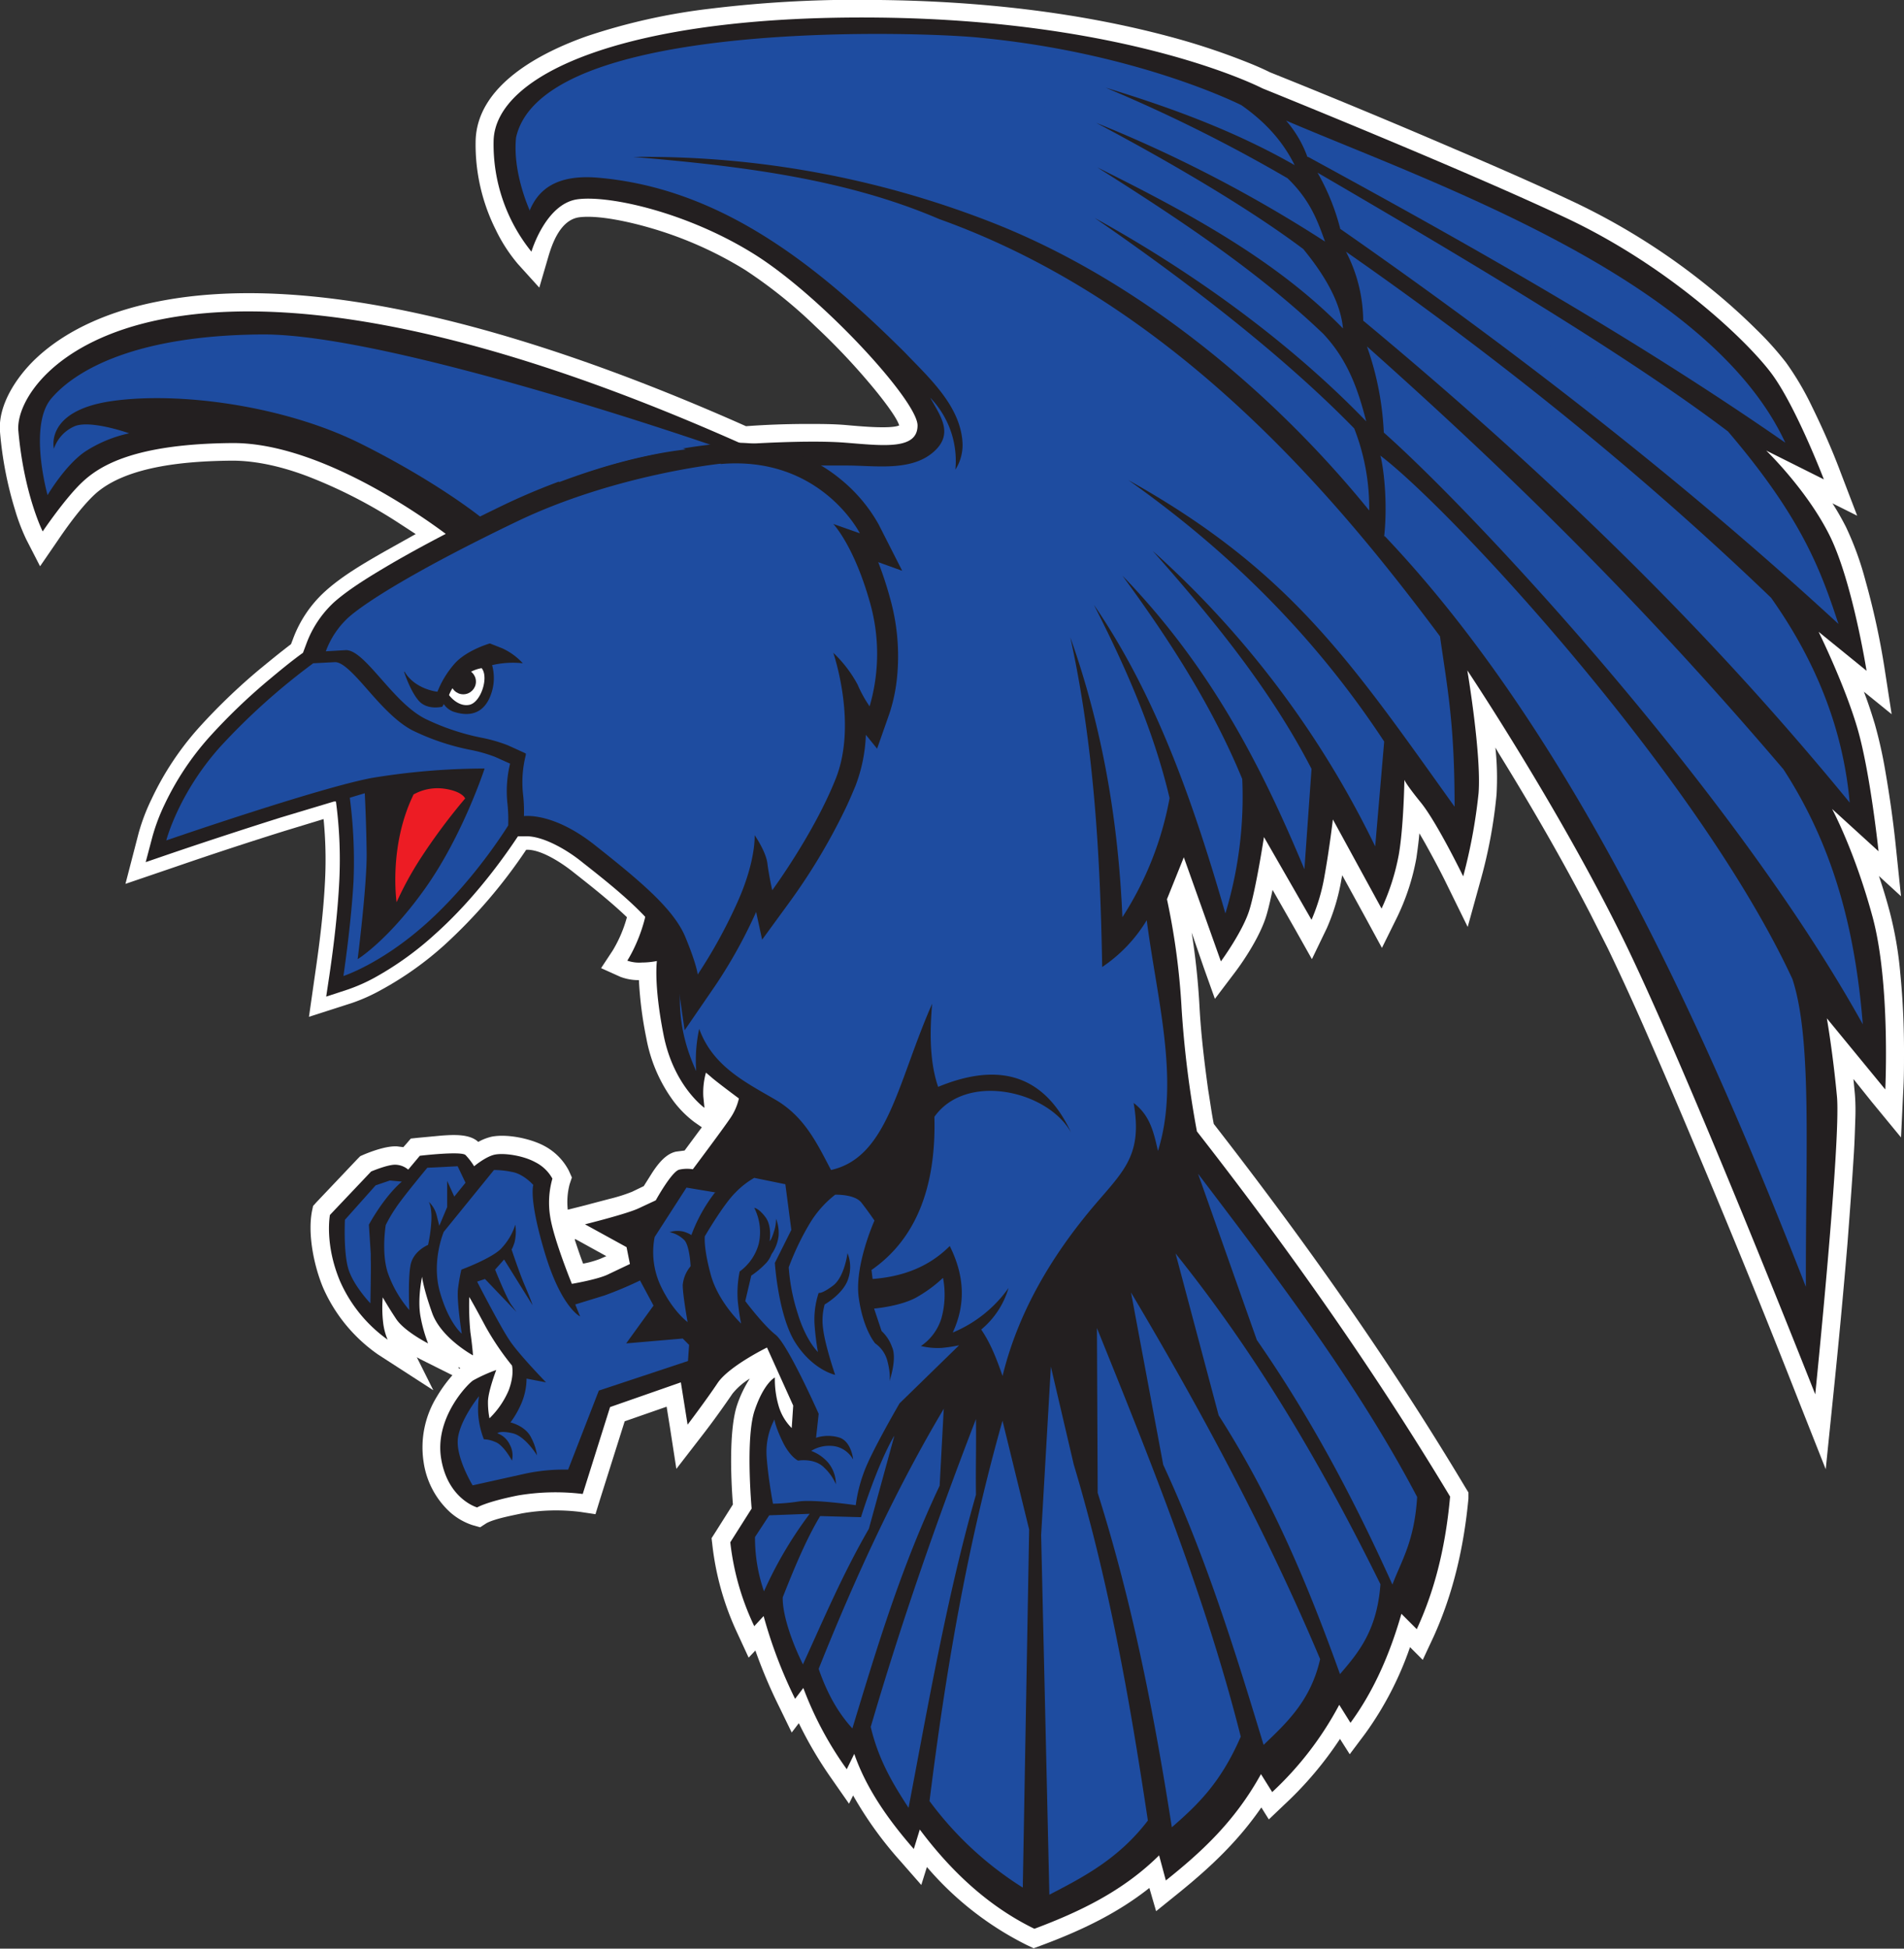 <svg id="Layer_1" data-name="Layer 1" xmlns="http://www.w3.org/2000/svg" viewBox="0 0 508.4 520.3"><rect x="0" y="0" width="508.4" height="520.3" fill="#333333" stroke="none"/><title>Raven545_4c</title><path d="M-100.7,70.7V71c.7,2.1,1.4,4.2,2.2,6.3A25,25,0,0,0-93.9,76l1.6-.7-7.8-4.3Zm-30.9,34.7.3-.2-.5-.3ZM-14.1-146.5c-.7-2.4-5.3-8.1-6.7-9.8a178,178,0,0,0-15.6-16.6A127.5,127.5,0,0,0-55.2-188a102.1,102.1,0,0,0-25.9-11.4c-4.9-1.4-13.1-3.3-18.3-2.7s-7.4,7.2-8.4,10.6l-2.4,8.2-5.7-6.3a42.9,42.9,0,0,1-5.9-9.1,50.8,50.8,0,0,1-5.4-23.7c.3-15,17.5-23.7,29.6-28a163.8,163.8,0,0,1,33.2-7.4,323.6,323.6,0,0,1,45.2-2.3c25.8.3,52.4,3.1,77.4,9.8A182.3,182.3,0,0,1,78-243.8c2.3.9,4.7,1.9,6.9,3q24.7,9.9,49.1,20.4c10.8,4.6,21.6,9.3,32.2,14.3a178.1,178.1,0,0,1,36.2,22.9,162.3,162.3,0,0,1,12.4,11.1,83.7,83.7,0,0,1,7.9,8.8,76.9,76.9,0,0,1,6.9,11.7c2.8,5.7,5.5,11.8,7.7,17.7l4.4,11.5-6.6-3.3a72.5,72.5,0,0,1,3.6,6.3,82.4,82.4,0,0,1,5.2,14.3A201,201,0,0,1,249-81.7l1.9,12.3-7.4-6,.7,1.9c.8,2.2,1.5,4.4,2.2,6.7a119.8,119.8,0,0,1,2.8,12.5c1.2,6.9,2.2,14,2.9,21l1.3,12.5-5.9-5.4q1.6,4.7,2.9,9.6A99.1,99.1,0,0,1,253.2-.3a212,212,0,0,1,1,21.5c0,3.3,0,6.7-.2,10l-.6,12.4-7.9-9.6L240.7,28l.4,4.2a57.5,57.5,0,0,1,.1,6.5c-.1,3.1-.2,6.3-.4,9.4-.5,8-1.1,16-1.7,23.9q-1.7,20.3-3.8,40.6l-2,19.6L226.1,114Q212.5,79.3,198,45q-6-14.3-12.2-28.5c-3.4-7.8-7-15.7-10.7-23.4L170.5-16c-7.6-14.7-15.9-29-24.6-43.1l-.8-1.4a77.2,77.2,0,0,1,.3,12.6,130.7,130.7,0,0,1-4.3,23l-3.4,12.3L132.1-24c-1.8-3.7-3.8-7.4-5.8-11l-1.5-2.6c-.2,2.3-.5,4.5-.8,6.6a61.1,61.1,0,0,1-5.1,15.7l-4.1,8.3-4.4-8.1-6.2-11.3-.2,1a55.4,55.4,0,0,1-3.9,13.1l-4,8.3-4.5-8-6-10.5c-.5,2.3-1,4.7-1.7,7-1.5,4.9-5.3,11-8.4,15.1L70.2,6.6l-3-8.4L64-11.1a194.6,194.6,0,0,1,2.1,20c.4,7.4,1.3,14.7,2.3,22,.5,3,.9,6.1,1.5,9.1,24.2,31.1,47,63.3,67.2,97.1l.8,1.3V140c-1.2,12.8-4,25.2-9.3,36.9l-2.9,6.2-3.4-3.4a88.7,88.7,0,0,1-11.9,23l-4.2,5.6-2.6-4.1a96,96,0,0,1-14.8,17.5l-4.2,4-2-3.2c-6.2,9-13.6,16-22.4,23.1l-5.7,4.6L52.7,244c-8.7,6.9-18.5,11.5-29,15.4l-1.9.7-1.9-.9A84.7,84.7,0,0,1-6.7,238.4l-1.5,4.8-5.7-6.5a100.1,100.1,0,0,1-12.5-17.4l-1.1,2.2-4.6-6.6a107.2,107.2,0,0,1-8.8-14.9l-1.9,2.5-3.4-7a134.6,134.6,0,0,1-6.3-14.9l-1.8,1.9-3-6.5A75.1,75.1,0,0,1-64,152.3l-.2-1.7.9-1.4,4.8-7.6c-.6-7.7-1-20.1,1.1-26.5A32.1,32.1,0,0,1-54,108a17.9,17.9,0,0,0-4.6,4c-2.6,3.8-5.4,7.7-8.2,11.3l-6.8,8.8-1.7-11-.9-5.6-11.2,3.9L-94,140.3l-1.2,3.9-4-.6a52.3,52.3,0,0,0-15.7.4c-2.3.5-7.2,1.4-9.4,2.6l-1.7,1.1-2.1-.6a17,17,0,0,1-6-3.5,22.5,22.5,0,0,1-7-13.4,25.8,25.8,0,0,1,3.5-17.3,37.3,37.3,0,0,1,4.2-5.8l-8.6-4.3-.9-.5,4.4,8.8-14.7-9.5a42.5,42.5,0,0,1-14.7-17.8c-2.4-5.7-4.2-14.2-3-20.5l.3-1.4.9-1,11-11.6.7-.7.9-.4c2.4-1,6.3-2.4,9-2.2l1.6.2.8-.9,1.2-1.4,1.9-.2,6.4-.6c3-.2,7.4-.5,9.7,1.7h0a13.5,13.5,0,0,1,3.6-1.4c4.1-.8,10.3.5,13.9,2.4a15.6,15.6,0,0,1,6.7,6.7l.8,1.8-.6,1.8a18.8,18.8,0,0,0-.5,6.8l3.6-.9,7.6-2a43.8,43.8,0,0,0,6-1.9l3.1-1.5,2.2-3.5c1.5-2.3,3.6-5.1,6.4-5.7l2.3-.3,3.7-5,.9-1.2-2-1.4A28,28,0,0,1-74.3,34a40.6,40.6,0,0,1-7.3-16.8,102.9,102.9,0,0,1-2-15.6,13.4,13.4,0,0,1-5-.9l-5.1-2.3,3.1-4.7a35,35,0,0,0,3.8-8.9c-4.9-4.7-11-9.4-14.4-12.1s-8.8-6.1-12.5-5.9A138.9,138.9,0,0,1-135.5-7.8a88.1,88.1,0,0,1-16.9,12,47.8,47.8,0,0,1-7.8,3.5l-11.5,3.7,1.7-11.9c1.2-8.2,2.2-16.4,2.6-24.7a110.2,110.2,0,0,0-.4-16.2l-10.5,3.2q-14.7,4.6-29.2,9.6l-13.2,4.5,3.5-13.5a53.4,53.4,0,0,1,3.5-9.2,78.7,78.7,0,0,1,12.6-19,161.3,161.3,0,0,1,16.1-15.5c2.8-2.3,5.6-4.6,8.5-6.8l.5-1.3a32.2,32.2,0,0,1,8.5-12.7c4.6-4.2,10.5-7.6,15.9-10.7l8.4-4.7-4.3-2.8A131.5,131.5,0,0,0-172-132.9c-6.3-2.4-13.4-4.2-20.2-4.2-11,.1-28.2,1.1-36.8,9.1-3.5,3.3-7.2,8.4-9.9,12.4l-4.6,6.7-3.7-7.2a53,53,0,0,1-3-7.9,98.6,98.6,0,0,1-4-20.8c-.6-7.2,4.5-14.7,9.4-19.4,8.8-8.4,21-13.1,32.8-15.4,48.3-9.6,113.4,13.9,157,33.3,5.4-.4,10.9-.6,16.4-.6,3.5,0,7,0,10.4.3S-16.5-145.5-14.1-146.5Z" transform="translate(254.2 260.1)" style="fill:#fff;fill-rule:evenodd"/><path d="M-55.8-141.5s17.2-1.2,27.3-.4,19.3,2,19.3-4.6-25.6-34.4-43.4-45.6-38.7-15.9-47.3-14.8-12.4,14-12.4,14a45.6,45.6,0,0,1-10.1-29.5c.3-18,35.8-33.8,103.2-33S82.9-236.5,82.9-236.5s53.8,21.7,81.3,34.7,48.1,32.7,54.6,41.4,14,28.3,14,28.3l-15.4-7.7s10.8,10.4,16.9,22.6S244.2-81,244.2-81L231.4-91.4s7,14.2,10.4,25.9,5.6,32.7,5.6,32.7L235-44.1s6,11.1,10.8,28.8,3.4,46.1,3.4,46.1l-15.6-19s1.6,9.1,2.7,20.9-5.8,79.5-5.8,79.5S196.7,26.4,179.4-9s-41.8-72.1-41.8-72.1,3.8,22.5,3,32.8a143.2,143.2,0,0,1-4.1,22.2s-7-14.4-11.3-19.7-4.4-6.1-4.4-6.1-.2,12.6-1.5,20a59.9,59.9,0,0,1-4.6,14.4l-13-23.8s-.9,7.7-2.2,14.9a51.5,51.5,0,0,1-3.5,11.9L83.3-36.6s-2.1,13.7-3.9,19.5S71.8-3.4,71.8-3.4L61.9-31.2,57.4-20A187.1,187.1,0,0,1,61.3,9.1a274,274,0,0,0,4.1,32.9c24.6,31.5,47.4,63.9,67.6,97.5-1.3,14.5-4.5,25.9-8.9,35.4l-4.1-4.1c-3.4,11.9-8,21.5-13.6,29.1l-3-4.8a88.3,88.3,0,0,1-17.9,23.3l-3-4.8c-7,12.7-16,20.9-25.4,28.4l-1.8-6.7C45.6,244.9,34,250.4,22,254.9c-12.3-6-22.2-15.3-30.6-26.5l-1.6,5.2c-6.9-7.9-12.7-16.2-15.9-25.4l-2,4.1a92.9,92.9,0,0,1-11.6-21.7l-2.2,2.9a124.6,124.6,0,0,1-8.4-22.1l-2.5,2.7a69.7,69.7,0,0,1-6.4-22.4l5.7-9s-1.7-18.8.8-26.2,5.4-8.8,5.4-8.8a25.3,25.3,0,0,0,1.1,7.9,13.7,13.7,0,0,0,3.4,5.6l.4-6-7-15.5s-10.2,5-13.2,9.5-8,11.1-8,11.1l-1.8-11.3-18.9,6.6-7.3,23.2a60,60,0,0,0-17.3.4c-8.5,1.7-10.9,3.2-10.9,3.2s-7.8-2.2-9.6-13,6.9-19.8,8.5-20.9a41.4,41.4,0,0,1,6.2-2.8s-2.1,5.5-2.2,8.3a21.9,21.9,0,0,0,.4,4.6,23,23,0,0,0,5.1-7.4c1.6-4.2.9-6.7.9-6.7A72.1,72.1,0,0,1-124.6,94c-3.2-6-4.3-7.8-4.3-7.8a74.1,74.1,0,0,0,.3,9.4c.5,3.4.7,6.2.7,6.2s-8.5-4.6-10.9-11.3-2.7-9.7-2.7-9.7-1.3,6-.4,10.7a39.2,39.2,0,0,0,2,7.1s-6.3-3.2-8.5-6.5-3.6-5.8-3.6-5.8a33.9,33.9,0,0,0,.1,6.7,16.5,16.5,0,0,0,1.2,4.6A38,38,0,0,1-163.4,82c-4.2-10-2.7-17.7-2.7-17.7l11-11.6s4.7-2,6.7-1.8a5.5,5.5,0,0,1,3.2,1.3l3.1-3.7s11-1.3,12.2-.2a18.1,18.1,0,0,1,2.3,3s3.1-2.6,5.5-3.1,7.5.2,10.8,2a10.7,10.7,0,0,1,4.6,4.4,23.4,23.4,0,0,0-.6,10.1c.9,6,5.8,18,5.8,18s6.5-1.1,9.4-2.4l6.1-2.9-.9-4.5-11.1-6.1s11.3-2.8,14.4-4.3l4.5-2.1s4.3-7.8,6.3-8.2a9.6,9.6,0,0,1,3.6-.1s7.8-10.4,9.9-13.5a15.4,15.4,0,0,0,2.4-5.4s-6.2-4.6-7.5-5.8l-1.3-1.1a19.8,19.8,0,0,0-.7,6.4l.3,3S-74.3,29.9-77,16.3-78.8-3.5-78.8-3.5a21.4,21.4,0,0,1-4,.4,9.6,9.6,0,0,1-3.9-.5S-75.3-21-84.6-36.8A24.6,24.6,0,0,0-98.3-47.9c-2.6-10.2-9.8-32.8-25.9-53.6a89.5,89.5,0,0,0-12.4-13.2l2.8-1.8s-32.2-25.5-58.4-25.3-35.4,6.1-40,10.4-10.6,13.2-10.6,13.2-5-9.9-6.5-26.9c-1.3-15.3,39-65.3,193.6,3.7" transform="translate(254.2 260.1)" style="fill:#231f20;fill-rule:evenodd"/><path d="M-62.6-140.7s-87.1-30.3-121.5-30.1-50.2,9.8-56.4,17.1-1,25.8-1,25.8,4.7-8,10-11.6a34.9,34.9,0,0,1,11.8-4.9s-9.8-3.5-14.3-2a10,10,0,0,0-5.8,6.1s-2.6-10.1,15.4-12.7,46.2,1.2,66.6,11.4,32,19.6,32,19.6,32.7-18.1,63.2-18.7" transform="translate(254.2 260.1)" style="fill:#1e4ca0;fill-rule:evenodd"/><path d="M-112.7-203.8s-4.7-10.1-3.7-19.6c1.7-7.6,8.7-13.2,18.7-17.3,32.2-13.1,94.9-10.5,105.4-9.3,42.3,4.1,69.6,18,69.6,18,7.4,5.2,11.5,10.6,14.2,16-16.1-9.2-33.4-15.5-50.5-20.7a414,414,0,0,1,48.6,24.2c6,5.8,8,11.3,10,16.9a361.3,361.3,0,0,0-61.1-31.7c24.3,12.9,43.2,24.6,55.3,33.7,7.3,8.9,10.1,15.7,10.6,21.2-17.6-18.1-41.4-31-65.6-43,21.5,13.6,42.6,27.5,60.3,44.4,6.7,7.1,9.4,15.2,11.5,23.4-19.1-19.8-44.2-38.7-72.5-54.3,23.7,16.3,49.9,36.3,69.3,56.2a58.2,58.2,0,0,1,4,21.9C85.2-156.1,49-185.9,9.9-201a254,254,0,0,0-95-17.2c28.5,2.4,56.6,5.8,81.7,16.6,64,22.9,107.4,76.2,133.7,111.4,2.1,14.6,3.9,23.6,3.9,45.5-27.5-38.4-43.7-63-87.1-87.2,26.3,18.6,49.5,41.2,68.3,69.8l-2.4,28a255.1,255.1,0,0,0-59.4-78.9C69.7-94.8,85-76.1,96-54.8L94.1-28C82.8-55.1,69.3-81.8,45.5-106.4c12.7,17.3,24.1,35.1,32,54.3A107.6,107.6,0,0,1,73-16.2c-8.5-29.4-18.4-58-35.1-82.4C46.3-82.1,53.8-65.2,58.1-47A87.5,87.5,0,0,1,45.5-15.2c-1.1-25.6-5.3-50.5-13.9-74.7,6.3,28.8,8,58.3,8.5,88A39.7,39.7,0,0,0,52-14.4c2.7,21,8.9,42.8,3,61.6-1.1-4.7-2-9.4-6.5-12.8C50.9,48.1,46,52.4,38.3,61.4,26.1,75.7,17.5,90.9,13.5,107.3,12,103,10.4,98.7,7.8,94.9a22.7,22.7,0,0,0,7.3-11.1A34.4,34.4,0,0,1,.2,95.7C3.5,88.6,3.6,81-.6,72.6c-5.8,5.8-12.9,8.2-20.6,8.8l-.3-2.4C-9.7,70.8-4.2,57-4.7,38.1c8.5-12,30.3-7,36.5,4.2C25,27.7,13.5,23-3.7,30.1-5.9,23.7-6,16-5.3,7.9c-9.3,21.1-11.8,41-27,44.4-3.7-7-7-14.2-14.9-18.8s-16.7-8.9-20.3-18.9a39.9,39.9,0,0,0-.8,11.3c-5.5-12-4.7-21.2-3.5-30.2C-39.1-30.5,1.1-104.6-40-135.8h12c7.3,0,16.8,1.6,22.8-3.4s2-9.9-.6-14.7A24.3,24.3,0,0,1,.9-134.7,12.2,12.2,0,0,0,2.8-142c-.6-9.8-9-17.3-15.4-24-24.1-24-49.8-44.1-82.5-46.7-10.3-.7-15.3,3-17.7,8.9" transform="translate(254.2 260.1)" style="fill:#1e4ca0;fill-rule:evenodd"/><path d="M115.3-144.6c24.2,21.4,93.1,95.3,127.9,158C241.3-10,236.1-33,222-54.7c-40.3-47.3-76.4-81.9-111.2-112.9a79.5,79.5,0,0,1,4.5,23m-5.4-29.8c59.9,49.8,98.9,90.9,129.8,128.6-1.7-19-8.6-37.2-21-54.7-35.4-34-73.5-64.5-113.5-92.4A40.5,40.5,0,0,1,109.8-174.4Zm-6.1-24.5c47.2,32.9,92,67.7,132.9,105.4-4.6-13.9-9.5-28-29.5-51.4-25.6-19.4-66-43.7-109.6-69.1A60.2,60.2,0,0,1,103.7-198.9Zm-8.7-19.3c43.3,23.6,86.8,48.1,127.4,76.3-20.4-44-94.4-69.4-133.3-86A30.4,30.4,0,0,1,94.9-218.2Zm20.5,101.3c50.4,53.1,86,132.7,112.4,200.4-.1-35.9,1.7-66.1-3.6-82.2-25.3-54.5-91.7-126-110.1-139.8C114.6-138.6,116.6-128.1,115.4-116.9Z" transform="translate(254.2 260.1)" style="fill:#1e4ca0;fill-rule:evenodd"/><path d="M-63.1,58.3-70.9,57l-8.5,13.2a21.2,21.2,0,0,0,1.6,13c3.2,6.8,7.2,9.7,7.2,9.7s-1.3-7.2-1.3-9.9a9.1,9.1,0,0,1,2.1-5s-.2-5.2-1.6-6.9a7.8,7.8,0,0,0-4-2.2,6.9,6.9,0,0,1,3.9-.1c1.7.6,1.9.9,1.9.9a42.4,42.4,0,0,1,6.4-11.5m42.4,31.1s7.2-.6,11.5-3.1a36.6,36.6,0,0,0,6.9-5.1,23.7,23.7,0,0,1-.4,10.7,13.8,13.8,0,0,1-5.5,7.5,18.9,18.9,0,0,0,5.6.5,39.5,39.5,0,0,0,4.6-.7L-14,114.6s-7.4,12.7-9.4,18.1a39.6,39.6,0,0,0-2.3,9.1s-11-1.6-15.2-1a49.2,49.2,0,0,1-6.9.6s-1.3-6.8-1.7-12.6a18.5,18.5,0,0,1,2.1-9.9s.1,1.6,2.1,5.8,4.2,5.2,4.2,5.2,4.4-.8,7,1.9a13.2,13.2,0,0,1,3.1,4.4,9.1,9.1,0,0,0-2.1-5.8,11.3,11.3,0,0,0-4.5-3.1,9.2,9.2,0,0,1,6.5-1.2,7.1,7.1,0,0,1,4.7,3.5s-.4-4.6-3.5-5.8a10.4,10.4,0,0,0-6.4,0l.7-6.4s-8.2-18.5-11.5-21.1-8.1-9-8.1-9l1.6-6.8A23.4,23.4,0,0,0-49.5,77a7.3,7.3,0,0,0,1.3-2.2,10.8,10.8,0,0,0,1.9-4.9,10.3,10.3,0,0,0-.7-4.6,9.7,9.7,0,0,1-.5,3.3c-.7,2.4-1.2,2.7-1.2,2.7s.7-4-1.1-6.4-3-2.5-3-2.5a14.3,14.3,0,0,1,1.2,9.6,13.5,13.5,0,0,1-5.1,7.4,28.9,28.9,0,0,0-.5,7.9c.4,3.9.9,6,.9,6s-6.1-5.7-8.1-13S-66,70-66,70s5-8.6,8.2-11.7a22.2,22.2,0,0,1,5-3.9l8.3,1.7,1.6,12.2-4.4,8.8s.9,14.3,5.6,21.5,10.5,8.4,10.5,8.4-2.7-7.9-3.2-12.2a16,16,0,0,1,.4-6.6s5.1-2.9,6.3-6.9a9.9,9.9,0,0,0-.2-6.8s-.8,6.4-3.9,8.7-3.8,1.9-3.8,1.9a22.5,22.5,0,0,0-1.1,8.5,71.2,71.2,0,0,0,.9,7.3s-3.2-3-5.4-10.3a52.1,52.1,0,0,1-2.4-12.3A70.7,70.7,0,0,1-38,66.6a27.9,27.9,0,0,1,6.8-7.7s5.2-.2,7,2.1,3.5,4.8,3.5,4.8-5.4,12-4.2,20.6,4.4,12.2,4.4,12.2a8.3,8.3,0,0,1,3.3,4.9c.9,3.5.5,5.2.5,5.2s2.1-6,.7-9.1a10.7,10.7,0,0,0-2.8-4.3Z" transform="translate(254.2 260.1)" style="fill:#1e4ca0;fill-rule:evenodd"/><path d="M-146.9,55.4l-3.2-.3-3.8,1.3-8.2,9.2s-.4,8.1.8,12.7,6,9.6,6,9.6.2-10.1.1-11.7V74.7l-.5-7.8s3.9-7.3,8.8-11.5m17,.3-2.1-4.4-8.1.4s-6.5,7.8-8.4,10.7a37.3,37.3,0,0,0-2.7,4.6s-1.2,7.2.5,12.6a31,31,0,0,0,5.8,10.1s-.4-8,.3-11.9,4.7-5.5,4.7-5.5a39.7,39.7,0,0,0,.9-6.8c.1-3.4-.7-4.7-.7-4.7a7.5,7.5,0,0,1,2.1,3.6c.6,2.4.7,2.8.7,2.8l2.1-5s0-2.8,0-4.8,0-2.2,0-2.2l1.9,4.2Zm46.6,26.1a100,100,0,0,1-9.5,4l-7.8,2.4,1.3,3.2s-5-2.3-9.4-16.9-3.1-18.2-3.1-18.2-2.6-3-5.8-3.5a23.2,23.2,0,0,0-4.7-.5l-13.4,16.5s-3.4,7.9-1,16.2,5.8,11,5.8,11-1.4-8.8-1-12,.9-5.1.9-5.1,7.6-2.8,10.4-5.4a16.4,16.4,0,0,0,4-6.6,12.7,12.7,0,0,1-.2,4.7c-.6,1.8-.8,1.9-.8,1.9s2,6.1,3.6,9.8,2,5.1,2,5.1l-7.6-12.2-2.4,2.7s2.8,7,4.2,9.2l1.5,2.1-8.4-8.8-2.1.7s6.2,12.1,8.8,15.9,9.6,11,9.6,11l-5.2-1a17.1,17.1,0,0,1-1.6,7.1,24.5,24.5,0,0,1-2.7,4.6s4.1.9,5.6,4.2a14.5,14.5,0,0,1,1.5,4.6s-3.1-5.1-6.5-5.9-4.1,0-4.1,0a5.8,5.8,0,0,1,3.3,3,6,6,0,0,1,.6,4.3s-2.2-4.2-4.5-5a8,8,0,0,0-3-.7,23.2,23.2,0,0,1-1.5-6.5,23.9,23.9,0,0,1,.2-5s-4.8,5.9-5.6,11,3.9,12.8,3.9,12.8l14.4-3.2a50,50,0,0,1,11.1-1l8.2-21.1,23.8-7.9.3-4.3-1.7-1.7-15.1,1.3,7.3-10.1Z" transform="translate(254.2 260.1)" style="fill:#1e4ca0;fill-rule:evenodd"/><path d="M-15.4,123.3l-6.8,24.8c-7.1,12.3-12.1,24.2-17.6,36.2-2.7-5.4-5.5-13-5.4-17.9,2.5-6.3,6-15.1,10-21.7l10.9.3s4.2-13.7,8.8-21.6m13.3-7.4-1.1,20.6c-10.4,22-16.8,43.4-23.3,64.8-3.5-3.8-6.6-8.9-9-15.9C-25.2,159.4-14.1,136-2.1,115.9Zm8.6,2.9c.1,7.4-.1,12.7,0,20.1-7.7,26.9-12.8,56.3-18,83.6-4.1-6.3-8-12.7-10.1-21.6C-13.6,173.3-4.1,146,6.4,118.8Zm7.1.4,7.1,29-1.7,95.6A91.2,91.2,0,0,1-6,220.8C-1.8,187,3.9,153.1,13.5,119.2Zm12.9-14.5-2.6,45L26,245.8c9.3-4.8,18.6-9.7,26.3-19.8-4.8-32-10.4-63.8-19.8-95.1ZM38.7,94.5q.1,22,.2,44c9.3,29.4,15.1,59.2,19.8,89.3,6.5-5.7,12.9-11.5,18.4-24.2C67.8,166.7,53.3,130.6,38.7,94.5ZM47.8,85l8.6,46c11.4,24.6,19.2,49.7,26.8,74.8,6.3-6,12.6-11.9,15.1-22.9C84.4,149.9,67,117.3,47.8,85ZM59.7,74.6l11.5,43.2c14.4,22.5,24,45.7,32.4,69.1,5-5.8,9.9-11.7,10.8-24C99.3,132.3,82.1,102.5,59.7,74.6Zm6-21.3L81.4,97.7c14.6,21,26.1,42.9,36.2,65.3,2.3-6.2,5.9-11.5,6.6-23.4C108.5,109.7,87.3,81.7,65.7,53.3ZM-38,144.1a106.8,106.8,0,0,0-12.2,20.7,43.5,43.5,0,0,1-2.4-14.5l3.8-5.8Z" transform="translate(254.2 260.1)" style="fill:#1e4ca0;fill-rule:evenodd"/><path d="M-73.4,1a53.7,53.7,0,0,0-3.1-8.8C-79.7-15.2-92.7-25.1-99-30.1c-3.6-2.9-10.3-7-15.2-6.7h-1.7c-6.1,9.2-13.8,18.7-22.1,26.1A84.7,84.7,0,0,1-154.1.9a46,46,0,0,1-7.2,3.2L-167.1,6l.9-6c1.2-8.2,2.2-16.8,2.6-25a116.4,116.4,0,0,0-.9-21.1h-.5l-14.3,4.3c-9.8,3.1-19.6,6.3-29.3,9.6l-6.7,2.3,1.8-6.8a51.5,51.5,0,0,1,3.2-8.5,75.2,75.2,0,0,1,12-18.1,158.2,158.2,0,0,1,15.8-15.2c3-2.5,6-5,9.2-7.3l.9-2.4A28.5,28.5,0,0,1-165-99.3c4.3-3.8,10.4-7.4,15.3-10.3,10-5.8,20.5-11.1,30.9-16.1a177.1,177.1,0,0,1,38.2-12.9c4.3-1,8.6-1.8,13-2.4l5.3-.7c11.9-1,23.4,2,32.6,9.6a41.9,41.9,0,0,1,10.1,12l6.3,12.4-6.4-2.3a96,96,0,0,1,3.1,9.4A57.1,57.1,0,0,1-14.7-79a44.6,44.6,0,0,1-2,9.4l-3.3,9.4-3-3.7a42.2,42.2,0,0,1-2.8,13.7c-.8,1.9-1.6,3.8-2.5,5.7A161.5,161.5,0,0,1-43.4-19.2l-7.3,10-1.6-7.4a131.6,131.6,0,0,1-11,19.8l-8.1,11.8Z" transform="translate(254.2 260.1)" style="fill:#231f20;fill-rule:evenodd"/><path d="M-146.3-80.7s1.7,5.3,4,7.8,6.2,1.5,6.2,1.5l.4-.7a5.3,5.3,0,0,0,2.5,2c2.1.7,6.9,1.9,9.5-3.2a12.9,12.9,0,0,0,.9-9.2,24.2,24.2,0,0,1,8.2-.5,17,17,0,0,0-5.5-4l-3.3-1.3s-6.3,1.8-9.5,5.5a25.7,25.7,0,0,0-4.5,7.4s-6-.6-8.8-5.4m84.5-55.5s-28.4,2.9-54.6,15.5-40.2,21.4-44.9,25.6a23.1,23.1,0,0,0-6,9l5.2-.3c2.6-.2,5.8,3.4,9.5,7.6s7.5,8.5,11.8,10.7a62.2,62.2,0,0,0,15.2,5.1,40.2,40.2,0,0,1,6.9,2l4.4,2,.4.2v.4a29.3,29.3,0,0,0-.7,10.8,41.8,41.8,0,0,1,.2,5.5c2.2-.2,9.3.1,19,7.8,12,9.5,21,17,24.1,24.5S-67.9.1-67.9.1A135.4,135.4,0,0,0-57.2-19.4c4.9-11,4.5-17.7,4.5-17.7s3,4.3,3.4,7.5,1.3,7.2,1.3,7.2S-36.8-37.6-31-52.3s-.7-33.5-.7-33.5a33.6,33.6,0,0,1,6.5,8.5A33.1,33.1,0,0,0-22-71.5a50,50,0,0,0,.1-27.7c-4.3-15.3-9.8-21-9.8-21l7.1,2.5S-35.1-138.5-61.8-136.2Z" transform="translate(254.2 260.1)" style="fill:#1e4ca0;fill-rule:evenodd"/><path d="M-125.6-81.7a9.8,9.8,0,0,0-3.1,1.1,3.1,3.1,0,0,1,1.3,2.5,3.1,3.1,0,0,1-3.1,3.1,3.1,3.1,0,0,1-2.7-1.6,9.6,9.6,0,0,0-1.1,2.1s2.3,3.2,5.4,2.6,5.3-7.4,3.3-9.8" transform="translate(254.2 260.1)" style="fill:#fff;fill-rule:evenodd"/><path d="M-170.7-82.9a174.9,174.9,0,0,0-24.7,22.2c-11.2,12.5-14.4,25-14.4,25s40.9-14.1,55-16.7a186.8,186.8,0,0,1,30-2.5s-5.8,17.8-15.8,31.9S-158.7-4-158.7-4s2.5-19.8,2.4-28.3-.5-16-.5-16l-4,1.2a130.3,130.3,0,0,1,1,22.2c-.6,11.3-2.7,25.4-2.7,25.4s10-3.2,22-13.9,20.5-23.9,22-26.3a42.1,42.1,0,0,0-.2-5.8,31.1,31.1,0,0,1,.7-10.7l-4-1.8a39.7,39.7,0,0,0-6.7-1.9,63,63,0,0,1-15.4-5.2c-4.4-2.3-8.5-6.9-12-10.9s-6.6-7.4-8.7-7.3l-5.8.3" transform="translate(254.2 260.1)" style="fill:#1e4ca0;fill-rule:evenodd"/><path d="M-160.8-91.7a10.6,10.6,0,0,1,6.4,1.7c2.8,2,5.1,7.6,5.1,7.6l.5-5.6s2.5,2.8,5.1,5.3,4.7,2.4,4.7,2.4a13.8,13.8,0,0,1,6-7.6c5-3.3,13-4.1,13-4.1a36.7,36.7,0,0,0-4.5-3.8,20.6,20.6,0,0,0-3.7-1.9s18.7-15.5,38.8-20.4,51.5-6.4,51.5-6.4a41.8,41.8,0,0,0-15.3-6.8c-8.9-1.9-12.8-1.2-12.8-1.2s-43.1,3.2-94.8,40.9M-123-67.9l7.2,2.3s1.4-1.2,3.2-6.7a17.8,17.8,0,0,0,.6-9.7l-3.6.5S-115.9-72.2-123-67.9Zm-100.1-91.5s30.3-7.5,63.8,3.8a308.6,308.6,0,0,1,54.5,24.2c9.6-3.6,21.6-7.3,33.7-8.7C-94.6-148.3-193.9-181-223.1-159.4Zm77.8,146.8A69.5,69.5,0,0,0-130.6-32c6.6-12.5,8.5-20.8,8.5-20.8l2.3-.6a40.9,40.9,0,0,0-.4,7.8c.3,3,.3,4.5.3,4.5S-135.1-16.4-145.3-12.6Zm-33.9-41.5,23.5-14.7a26.8,26.8,0,0,0,6.5,5,79.2,79.2,0,0,0,7.9,3.5l1.6,1.9S-164.3-56.1-179.2-54.2Zm71.9-170.1s30-9.8,87.4,1.4,95.5,35.2,95.5,35.2-22.5-18.5-39.5-27.1l-17-8.7s22.8,4.3,35.8,10.4,17,7.5,17,7.5-23.7-15.9-34.6-20.8A174.8,174.8,0,0,0,20.8-233s28.9,3.5,36.4,7.2l7.5,3.8s-17.3-10.4-26.5-14.4l-9.2-4A147.6,147.6,0,0,1,58-234.1c14.4,4.9,21.9,8.1,21.9,8.1L74.8-231s-36.1-17.9-90.6-17S-109.9-237-107.3-224.3ZM98-218.9l-2.3-4.3s35.5,13.7,65.3,29.4a189.1,189.1,0,0,1,48.8,37.1S162.5-192.2,98-218.9Zm6.8,11.7,1.6,5.3s57.3,35.8,80.1,52.8,30.6,23.4,30.6,23.4l-11.5-16.4S157-177.7,104.8-207.2Zm8.1,22.6,1.7,6.3s58,44.4,78.8,64,27.4,26.5,27.4,26.5l-5.5-13S149-161.5,112.9-184.6ZM-202.8-42.3s15-16.5,25.1-23.3S-163-76-163-76l-2.3-3.1-5,.2S-198.1-60.5-202.8-42.3Z" transform="translate(254.2 260.1)" style="fill:#1e4ca0;fill-rule:evenodd"/><path d="M-143.9-47.9a13.1,13.1,0,0,1,8.4-1.6c4.8.7,5.5,2.6,5.5,2.6a159.9,159.9,0,0,0-12.1,16.3,89,89,0,0,0-6.2,11.4s-2.2-14.9,4.5-28.7" transform="translate(254.2 260.1)" style="fill:#ed1c24;fill-rule:evenodd"/><circle cx="123.7" cy="182" r="3.1" style="fill:none;stroke:#231f20;stroke-miterlimit:22.926;stroke-width:0.567px"/></svg>